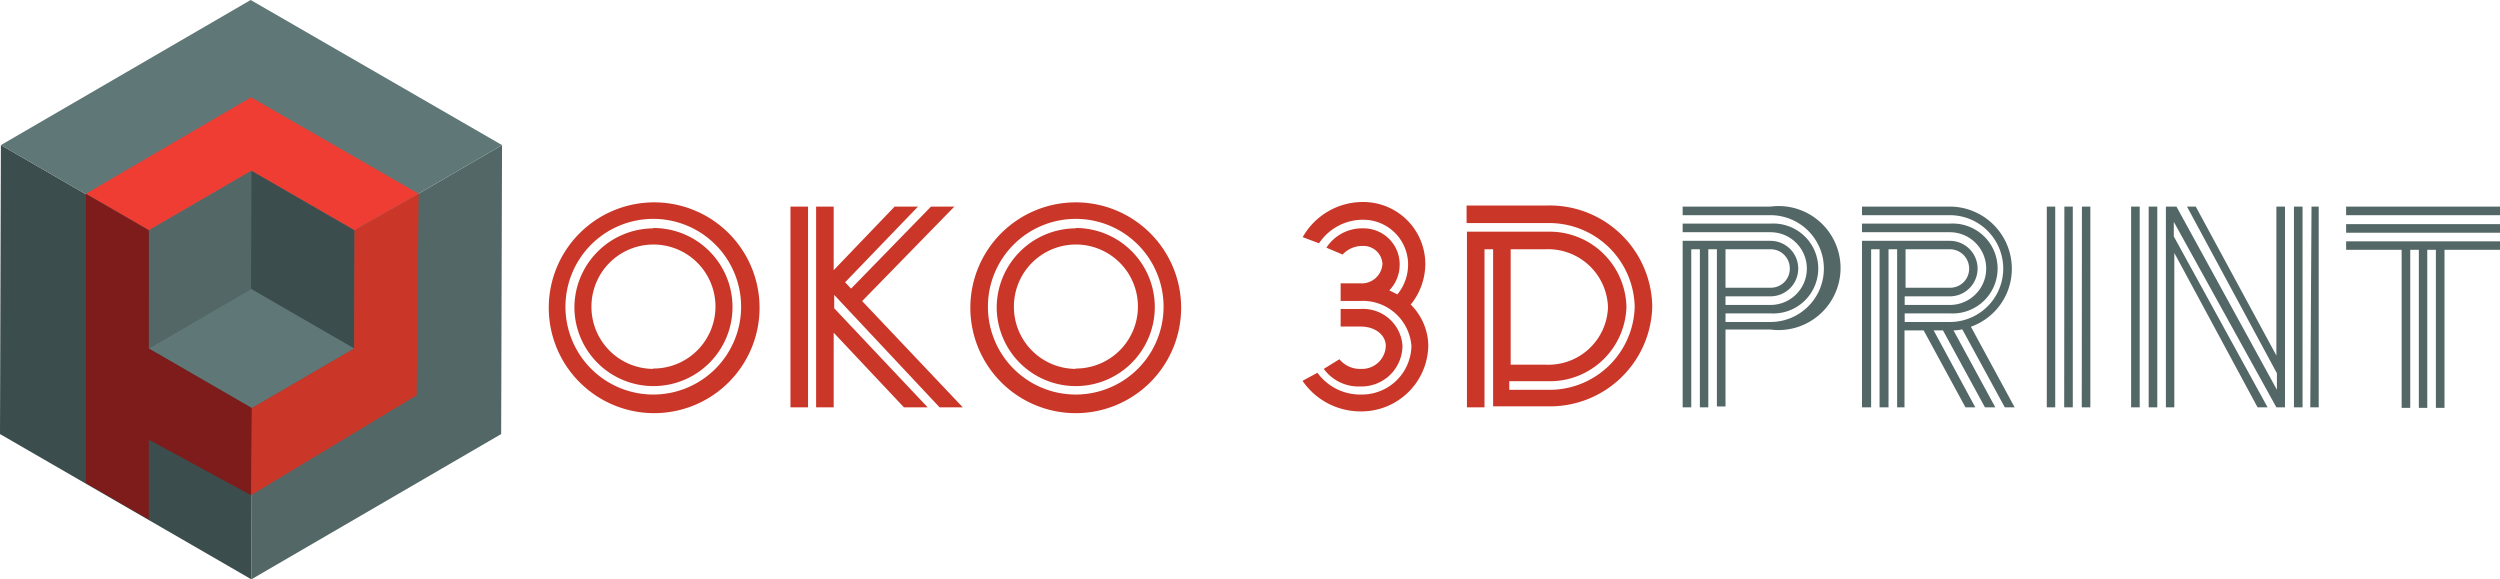 <svg xmlns="http://www.w3.org/2000/svg" viewBox="0 0 142.32 32.97"><defs><style>.cls-1{fill:#ca3627;}.cls-2{fill:#536766;}.cls-3{isolation:isolate;}.cls-4{fill:#3b4d4c;}.cls-5{fill:#5f7777;}.cls-6{fill:#ef3d34;}.cls-7{fill:#7d1c1b;}</style></defs><g id="Layer_2" data-name="Layer 2"><g id="Layer_1-2" data-name="Layer 1"><path class="cls-1" d="M37.19,11.52a6,6,0,1,1-5.95,6A6,6,0,0,1,37.19,11.52Zm0,10.94a5,5,0,1,0-5-5A5,5,0,0,0,37.19,22.46Zm0-9.48a4.5,4.5,0,1,1-4.49,4.51A4.52,4.52,0,0,1,37.19,13Zm0,8a3.53,3.53,0,1,0-3.52-3.51A3.53,3.53,0,0,0,37.17,21Z"/><path class="cls-1" d="M45,11.76h1V23.19H45Zm4.08,5.38,5.73,6.05H53.49l-6-6.4v.76l5.32,5.64H51.46l-4-4.25v4.25h-1V11.76h1v3.62l3.47-3.62h1.33l-4.15,4.31.34.36L53,11.76h1.33Z"/><path class="cls-1" d="M61.24,11.52a6,6,0,1,1-6,6A6,6,0,0,1,61.24,11.52Zm0,10.94a5,5,0,1,0-5-5A5,5,0,0,0,61.24,22.46Zm0-9.48a4.5,4.5,0,1,1-4.5,4.51A4.52,4.52,0,0,1,61.24,13Zm0,8a3.53,3.53,0,1,0-3.52-3.51A3.53,3.53,0,0,0,61.22,21Z"/><path class="cls-1" d="M75,21.22a3,3,0,0,0,2.48,1.24,2.82,2.82,0,0,0,2.87-2.77,2.78,2.78,0,0,0-2.88-2.56H76.32v-1h1.12a1.18,1.18,0,0,0,1.26-1.11A1.08,1.08,0,0,0,77.62,14a1.55,1.55,0,0,0-1.19.49l-.92-.39A2.42,2.42,0,0,1,77.62,13a2.05,2.05,0,0,1,2.06,2.07,2.1,2.1,0,0,1-.59,1.46l.46.23a2.68,2.68,0,0,0,.61-1.69,2.55,2.55,0,0,0-2.54-2.56,3,3,0,0,0-2.53,1.34l-.93-.35a3.93,3.93,0,0,1,3.46-2,3.53,3.53,0,0,1,3.52,3.53,3.7,3.7,0,0,1-.83,2.31,3.35,3.35,0,0,1,1,2.33,3.81,3.81,0,0,1-3.85,3.75,4,4,0,0,1-3.31-1.74Zm1.25-.77a1.51,1.51,0,0,0,1.23.55,1.35,1.35,0,0,0,1.41-1.31c0-.62-.61-1.1-1.42-1.1H76.32v-1h1.12a2.25,2.25,0,0,1,2.4,2.08A2.33,2.33,0,0,1,77.45,22a2.45,2.45,0,0,1-2.09-1Z"/><path class="cls-1" d="M85,14.19h-.49v9h-1v-10h4.57a4.38,4.38,0,0,1,4.51,4.27,4.36,4.36,0,0,1-4.51,4.24H85.92v.49h2.14a4.85,4.85,0,0,0,5-4.73,4.87,4.87,0,0,0-5-4.76H83.49v-1h4.57a5.84,5.84,0,0,1,6,5.73,5.82,5.82,0,0,1-6,5.7H85Zm1,0v6.57H88a3.39,3.39,0,0,0,3.54-3.27A3.41,3.41,0,0,0,88,14.19Z"/><path class="cls-2" d="M97.74,14.19h-.49v9h-.48v-9h-.49v9h-.49V13.71h5a1.58,1.58,0,1,1,0,3.16H98.23v.49h2.56a2.07,2.07,0,1,0,0-4.14h-5v-.49h5a2.56,2.56,0,1,1,0,5.11H98.23v.49h2.56a3,3,0,1,0,0-6.08h-5v-.49h5a3.53,3.53,0,1,1,0,7H98.23v4.38h-.49Zm.49,0v2.19h2.56a1.08,1.08,0,0,0,1.1-1.09,1.09,1.09,0,0,0-1.1-1.1Z"/><path class="cls-2" d="M108,14.19h-.49v9H107v-9h-.48v9H106V13.71h5a1.58,1.58,0,1,1,0,3.16h-2.57v.49H111a2.07,2.07,0,0,0,0-4.14h-5v-.49h5a2.56,2.56,0,1,1,0,5.11h-2.57v.49H111a3,3,0,1,0,0-6.08h-5v-.49h5a3.54,3.54,0,0,1,3.53,3.53,3.5,3.5,0,0,1-2.33,3.31l2.49,4.59h-.56l-2.42-4.44a2.63,2.63,0,0,1-.5.06l2.38,4.38H113l-2.39-4.38h-.53l2.37,4.38h-.56l-2.38-4.38h-1.09v4.38H108Zm.48,0v2.19H111a1.08,1.08,0,0,0,1.1-1.09,1.1,1.1,0,0,0-1.1-1.1Z"/><path class="cls-2" d="M116.52,11.76H117V23.19h-.48Zm1,0H118V23.19h-.49Zm1,0H119V23.19h-.49Z"/><path class="cls-2" d="M121.32,11.76h.49V23.19h-.49Zm1,0h.49V23.19h-.49Zm1.46,2.64v8.79h-.48V11.76h.6l5.72,10.43v-.94l-5.12-9.49H125l4.59,8.48V11.76h.49V23.19h-.49l-5.84-10.56v.83l5.34,9.73h-.57Zm6.81-2.64h.49V23.19h-.49Zm1,0H132V23.19h-.48Z"/><path class="cls-2" d="M133.56,11.76h8.76v.49h-8.76Zm0,1h8.76v.49h-8.76Zm5.11,1.46h-.49v9h-.48v-9h-.49v9h-.49v-9h-3.16v-.48h8.76v.48h-3.16v9h-.49Z"/><g class="cls-3"><polygon class="cls-2" points="28.58 8.26 28.53 24.71 14.31 32.98 14.36 16.53 28.58 8.26"/><polygon class="cls-4" points="14.36 16.53 14.31 32.98 0 24.71 0.05 8.26 14.36 16.53"/><polygon class="cls-5" points="28.58 8.26 14.36 16.53 0.05 8.26 14.27 0 28.58 8.26"/></g><g class="cls-3"><polygon class="cls-2" points="8.46 19.84 8.47 13.1 14.31 9.71 14.29 16.45 8.46 19.84"/><polygon class="cls-4" points="14.29 16.45 14.31 9.71 20.18 13.1 20.16 19.84 14.29 16.45"/><polygon class="cls-5" points="8.46 19.84 14.29 16.45 20.16 19.84 14.33 23.23 8.46 19.84"/></g><polygon class="cls-6" points="20.18 13.1 14.31 9.71 8.47 13.1 4.89 11.03 14.29 5.54 23.83 11.03 20.18 13.1"/><polygon class="cls-1" points="14.33 23.23 20.16 19.84 20.18 13.1 23.83 11.03 23.72 22.5 14.29 28.19 14.33 23.23"/><polygon class="cls-7" points="14.33 23.23 8.47 19.84 8.47 13.1 4.89 11.03 4.89 27.5 8.47 29.57 8.47 25.03 14.29 28.19 14.33 23.23"/></g></g></svg>